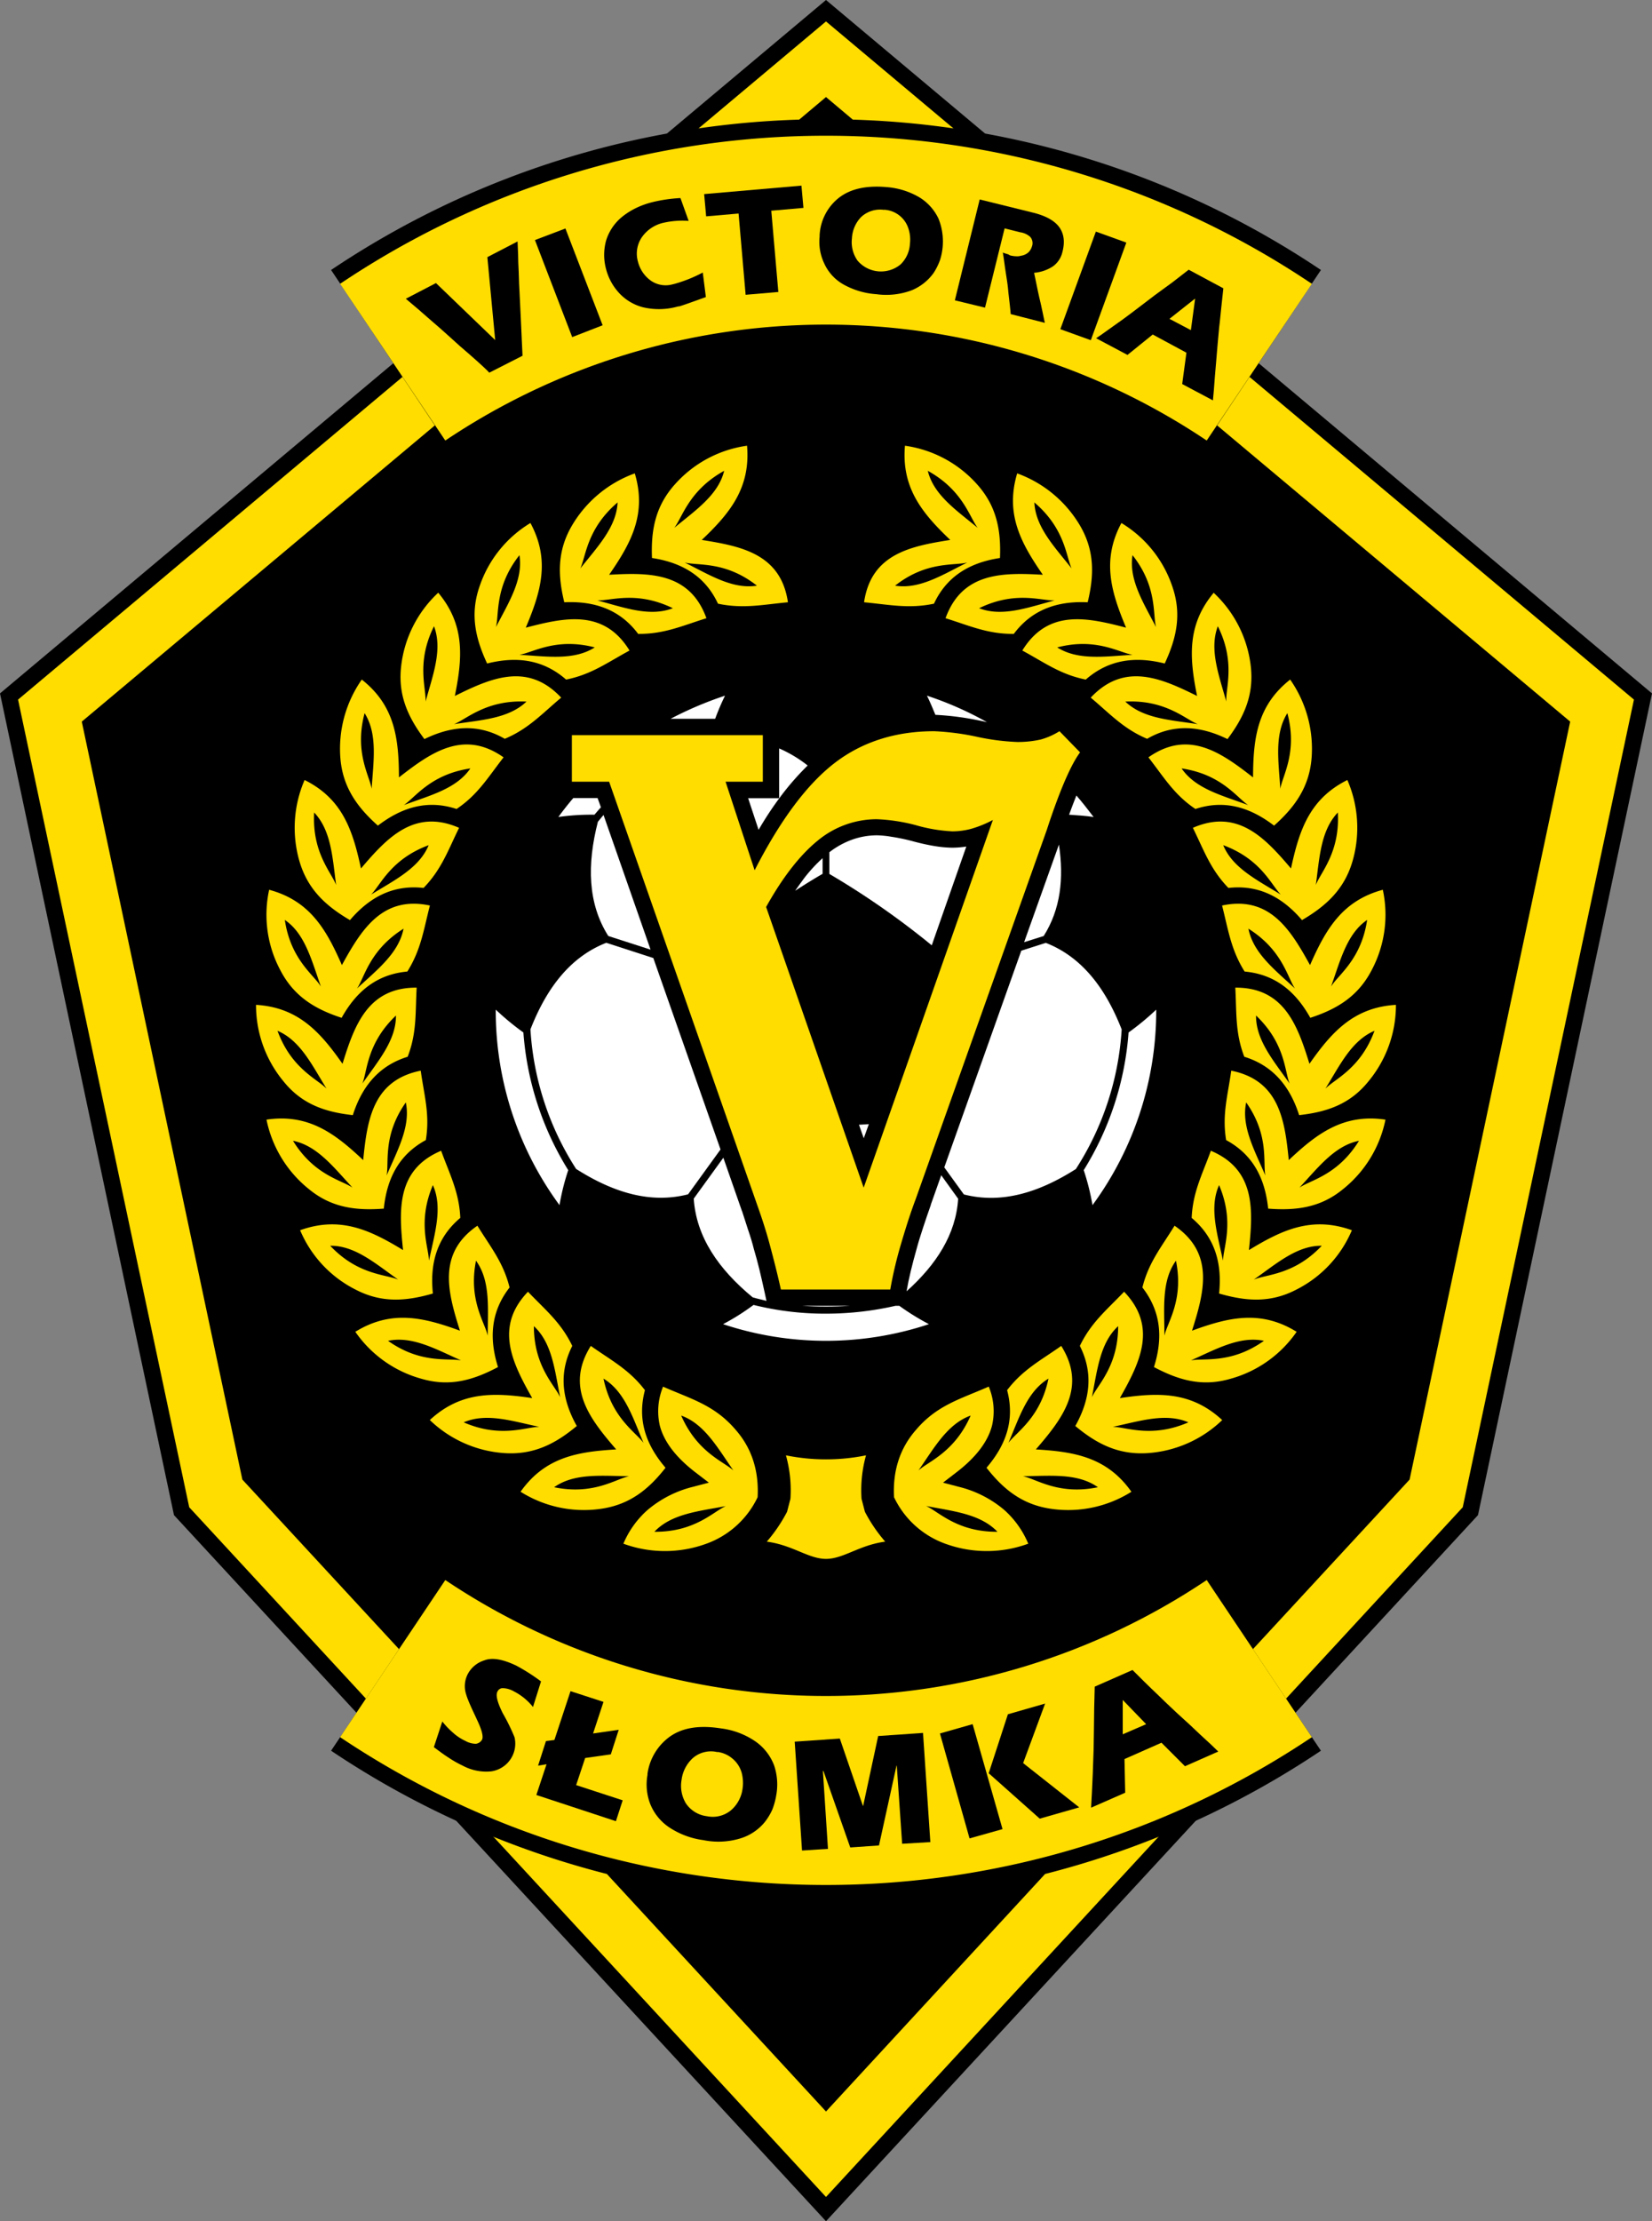 <svg id="Layer_1" data-name="Layer 1" xmlns="http://www.w3.org/2000/svg" viewBox="0 0 421.78 566.93"><rect x="0" y="0" width="421.78" height="566.93" fill="#808080" stroke="none"/><defs><style>.cls-1{fill:#fd0;}.cls-2{fill:#fff;}</style></defs><title>aks_victoria_slomka [Converted]</title><polygon points="210.89 566.93 44.42 386.71 0 176.98 210.89 0 421.78 176.98 377.35 386.71 210.89 566.93"/><polygon class="cls-1" points="210.89 560.74 48.31 384.7 4.61 178.56 210.89 5.47 417.17 178.56 373.46 384.7 210.89 560.74"/><path d="M306.58,651.54l-55.95-60.62a227,227,0,0,1-70.41-31.46l17.35-25.92-40-43.28-41-193.46,90.14-75.6-26.49-39.67a226.46,226.46,0,0,1,119.52-38.38l6.84-5.76,6.84,5.76a226.52,226.52,0,0,1,119.52,38.38l-26.5,39.67,90.14,75.6-41,193.46-40,43.28,17.36,25.92a227,227,0,0,1-70.42,31.46Z" transform="translate(-95.69 -112.62)"/><path class="cls-1" d="M182.52,556a222.81,222.81,0,0,0,248.11,0l-26.85-40.1a174.44,174.44,0,0,1-194.4,0Z" transform="translate(-95.69 -112.62)"/><path d="M382.32,555.28l6-2.59-5.91-6.12h-.07v8.71Zm.65,14.9L374.26,574c.07-1,.14-2.3.21-3.82s.15-3.16.22-4.82.14-3.67.21-6.05l.08-4.89.07-5.76.14-5.55,9.65-4.25c1.8,1.8,4,4,6.62,6.48.8.8,2.31,2.24,4.61,4.4l3.39,3.09,2.59,2.45,2.81,2.59,1.87,1.8-8.5,3.75-6-6-9.44,4.17Z" transform="translate(-95.69 -112.62)"/><polygon points="252.43 452.59 257.33 437.54 266.83 434.81 261.22 450 275.54 461.3 265.46 464.18 252.43 452.59"/><polygon points="247.54 469.22 239.98 442.44 248.33 440.06 255.96 466.85 247.54 469.22"/><polygon points="202.9 444.53 214.42 443.74 220.32 460.94 220.39 460.87 224.21 443.09 235.66 442.3 237.53 470.16 230.33 470.59 228.96 450.65 228.89 450.65 224.42 471.02 217.08 471.53 210.24 452.02 210.1 452.02 211.39 471.89 204.77 472.32 202.9 444.53"/><path d="M278.86,559.82a7.08,7.08,0,0,0-6.27,1.51,9.06,9.06,0,0,0-2.88,5.54,8.71,8.71,0,0,0,1.08,6,7.57,7.57,0,0,0,5.4,3.31,7.29,7.29,0,0,0,6.12-1.51,8.74,8.74,0,0,0,2.95-5.4,10.19,10.19,0,0,0-.21-4.18,7.23,7.23,0,0,0-2.16-3.45,7.45,7.45,0,0,0-4-1.87Zm.93-6.05a19.87,19.87,0,0,1,8.86,3.38,13.14,13.14,0,0,1,4.68,6.05,15.22,15.22,0,0,1,.57,7.49,18.58,18.58,0,0,1-1,3.74,15.33,15.33,0,0,1-1.95,3.24,12.88,12.88,0,0,1-6.26,4.18,19.24,19.24,0,0,1-9.43.43,20.74,20.74,0,0,1-8.79-3.31,13,13,0,0,1-4.82-6.05,13.83,13.83,0,0,1-.65-7.27v-.29a14.09,14.09,0,0,1,5.83-9.58C270.07,553.55,274.32,552.9,279.79,553.77Z" transform="translate(-95.69 -112.62)"/><polygon points="145.66 431.64 141.55 444.1 139.39 444.38 137.38 450.65 139.54 450.29 136.94 458.14 157.25 464.83 158.98 459.5 147.1 455.62 149.4 448.7 155.95 447.77 157.97 441.5 151.42 442.44 154.08 434.38 145.66 431.64"/><path d="M231.77,548.3a14.92,14.92,0,0,0-4.9-4,6.08,6.08,0,0,0-2.66-.8,1.47,1.47,0,0,0-1.51.87c-.51.93,0,2.81,1.36,5.54a49.62,49.62,0,0,1,3,6.12,7.15,7.15,0,0,1-6.05,8.71,12.67,12.67,0,0,1-7.13-1.44l-.43-.21a27,27,0,0,1-3.24-1.87c-1.15-.72-2.38-1.66-3.75-2.67l2.16-6.55a20.19,20.19,0,0,0,2.67,2.81,12.73,12.73,0,0,0,3.24,2.16,5.54,5.54,0,0,0,2.66.72,2.11,2.11,0,0,0,1.59-1.08c.36-.79-.08-2.52-1.37-5.19-.58-1.29-1.15-2.44-1.59-3.45s-.86-2-1.15-3a6.69,6.69,0,0,1,.51-5.19,7.18,7.18,0,0,1,4.17-3.38c2-.79,4.75-.29,8.21,1.37a50.38,50.38,0,0,1,6.26,4Z" transform="translate(-95.69 -112.62)"/><path class="cls-1" d="M182.52,185.06a222.47,222.47,0,0,1,248.11,0l-26.85,40a174.44,174.44,0,0,0-194.4,0Z" transform="translate(-95.69 -112.62)"/><path class="cls-1" d="M349.27,321.86a28.1,28.1,0,0,1-5.61,2.3,18.66,18.66,0,0,1-4.83.65,40.86,40.86,0,0,1-9.36-1.59,46,46,0,0,0-9.93-1.51,23.66,23.66,0,0,0-15,5.4c-4.54,3.67-9,9.36-13.25,17l24.91,71.64,33-93.88Zm16.92-22.61,5.26,5.4c-2,2.66-4.47,8.06-7.27,16.13-.58,1.65-.94,2.8-1.23,3.67L329.47,418.7c-1.51,4-2.73,8-3.81,11.66s-2,7.56-2.67,11.38H295.06c-.94-4.25-1.95-8.14-2.88-11.6s-2-6.69-3.1-9.79L251.21,312.14H241.7V300.26h48.75v11.88h-9.51l7.42,22.6c6.48-12.67,13.25-21.81,20.3-27.28s15.63-8.21,25.56-8.21a64.91,64.91,0,0,1,10.66,1.37A58.94,58.94,0,0,0,355.39,302a26.55,26.55,0,0,0,6.05-.64A18.26,18.26,0,0,0,366.19,299.25Z" transform="translate(-95.69 -112.62)"/><path class="cls-2" d="M231.12,375.35c4.1-10.51,10.15-18.5,19.37-22.1l12,3.89L279.65,406l-8.28,11.45c-9.58,2.45-19.08-.43-28.59-6.48A74,74,0,0,1,231.12,375.35Z" transform="translate(-95.69 -112.62)"/><path class="cls-2" d="M261.79,355,251,351.52c-5.25-8.28-5.47-18.22-2.66-29.16.5-.58.93-1.15,1.44-1.73Z" transform="translate(-95.69 -112.62)"/><path class="cls-2" d="M305.71,331.65v4c-2.37,1.37-4.68,2.81-7,4.32.79-1.15,1.58-2.23,2.37-3.31A40,40,0,0,1,305.71,331.65Z" transform="translate(-95.69 -112.62)"/><path class="cls-2" d="M294.62,303.64A33.39,33.39,0,0,1,301.9,308a69.21,69.21,0,0,0-6.92,7.92,86.94,86.94,0,0,0-5.61,8.5l-2.67-8.07h7.92Z" transform="translate(-95.69 -112.62)"/><path class="cls-2" d="M333.58,353.9a206.16,206.16,0,0,0-26.14-18.22v-5.54a21.28,21.28,0,0,1,5.69-3.17,19,19,0,0,1,6.41-1.15,23.72,23.72,0,0,1,3.67.36,49.34,49.34,0,0,1,5.25,1.08h0c2.09.57,4,1,5.76,1.29h0a30.18,30.18,0,0,0,4.61.43,23.65,23.65,0,0,0,3-.21c.21,0,.36-.07.57-.07Z" transform="translate(-95.69 -112.62)"/><path class="cls-2" d="M366.05,328.19c1.29,8.64.43,16.49-3.89,23.33l-5,1.58Z" transform="translate(-95.69 -112.62)"/><path class="cls-2" d="M370.37,411c-9.51,6.05-19,8.93-28.59,6.48l-5-6.91,19.66-55.3,6.26-2c9.22,3.6,15.27,11.59,19.37,22.1A74,74,0,0,1,370.37,411Z" transform="translate(-95.69 -112.62)"/><path class="cls-2" d="M312.62,445.91c-2,.15-4,.22-6,.22s-4-.07-6.05-.22Z" transform="translate(-95.69 -112.62)"/><path class="cls-2" d="M336,412.58l4.32,6c-.57,9.07-5.54,16.78-13.17,23.62q.43-2.49,1.08-5.19c.43-1.8.93-3.67,1.44-5.47h0c.5-1.87,1.08-3.74,1.73-5.69s1.22-3.67,1.94-5.68v-.08Z" transform="translate(-95.69 -112.62)"/><path class="cls-2" d="M315,399.69c.86-.07,1.66-.07,2.52-.15l-1.3,3.6Z" transform="translate(-95.69 -112.62)"/><path class="cls-2" d="M287.86,443.75c-8.72-7.2-14.4-15.41-15.05-25.2l7.56-10.44,4.75,13.61v-.07c.5,1.51,1,3.09,1.51,4.68q1,2.91,1.51,5h0c.51,1.72,1,3.52,1.44,5.32s.87,3.75,1.37,6l.43,2C290.23,444.33,289.08,444.11,287.86,443.75Z" transform="translate(-95.69 -112.62)"/><path class="cls-2" d="M347.69,296.94a86.86,86.86,0,0,0-15.34-6.76c.79,1.58,1.44,3.16,2.16,4.89a72.7,72.7,0,0,1,11.16,1.44h0C346.39,296.66,347.11,296.8,347.69,296.94Z" transform="translate(-95.69 -112.62)"/><path class="cls-2" d="M374.9,321.14c-1.44-1.88-2.88-3.75-4.39-5.48-.57,1.44-1.22,3.1-1.87,4.9C370.87,320.7,372.89,320.85,374.9,321.14Z" transform="translate(-95.69 -112.62)"/><path class="cls-2" d="M374.62,420.21a83.81,83.81,0,0,0,16.27-49.68v-.22a66.25,66.25,0,0,1-7.06,5.83,77.11,77.11,0,0,1-11.45,35.14A60.72,60.72,0,0,1,374.62,420.21Z" transform="translate(-95.69 -112.62)"/><path class="cls-2" d="M280.3,450.59a83.38,83.38,0,0,0,52.56,0,62.82,62.82,0,0,1-7.56-4.68h-1a79.8,79.8,0,0,1-17.71,2,75.41,75.41,0,0,1-18.51-2.23A59.08,59.08,0,0,1,280.3,450.59Z" transform="translate(-95.69 -112.62)"/><path class="cls-2" d="M222.26,370.31v.22a83.75,83.75,0,0,0,16.28,49.68,59.38,59.38,0,0,1,2.23-8.93,77.22,77.22,0,0,1-11.45-35.14A67.27,67.27,0,0,1,222.26,370.31Z" transform="translate(-95.69 -112.62)"/><path class="cls-2" d="M242.06,316.31c-1.36,1.59-2.59,3.17-3.81,4.83a60.33,60.33,0,0,1,9.21-.58c.58-.65,1.08-1.3,1.66-1.87l-.86-2.38Z" transform="translate(-95.69 -112.62)"/><path class="cls-2" d="M280.8,290.18a92.07,92.07,0,0,0-13.9,5.9h11.38A61.18,61.18,0,0,1,280.8,290.18Z" transform="translate(-95.69 -112.62)"/><path d="M229.1,203.42l-8.49,4.32c-.36-.44-2-2-4.9-4.54l-2.66-2.3-2.31-2.09-2.66-2.38-3.24-2.81-2.38-2.08-3.16-2.67,7.7-4,15.12,14.55-2-21.17,7.71-4c0,.36.07,1.51.14,3.31,0,1.37.07,2.81.15,4.32.07,2.52.14,4.32.21,5.26l.36,7.41.22,4.83Z" transform="translate(-95.69 -112.62)"/><polygon points="146.09 86.04 136.58 61.27 144.36 58.32 153.86 83.02 146.09 86.04"/><path d="M269.42,163.17l2.09,5.83a21.7,21.7,0,0,0-6.19.43,9.17,9.17,0,0,0-5.76,3.75,7.43,7.43,0,0,0-1,6.19,8.49,8.49,0,0,0,3.31,4.89,6.63,6.63,0,0,0,5.76.87h.08a35.83,35.83,0,0,0,7.41-2.95l.79,6.26c-4,1.44-6.19,2.23-6.84,2.38h-.21a17.79,17.79,0,0,1-9.07.21,12.63,12.63,0,0,1-6.2-3.81,14.31,14.31,0,0,1-3.16-5.91,13.78,13.78,0,0,1,0-7.27,12.59,12.59,0,0,1,4-6,18.32,18.32,0,0,1,3.6-2.3,21.58,21.58,0,0,1,4.46-1.58A38.57,38.57,0,0,1,269.42,163.17Z" transform="translate(-95.69 -112.62)"/><polygon points="180.29 55.22 179.78 49.54 204.62 47.38 205.13 53.06 196.92 53.78 198.72 74.52 190.37 75.24 188.57 54.5 180.29 55.22"/><path d="M321.84,160.36a19.41,19.41,0,0,1,8.64,2.66,12.75,12.75,0,0,1,4.82,5.4,15.59,15.59,0,0,1,.36,10.66,16.17,16.17,0,0,1-1.58,3.17,12.9,12.9,0,0,1-5.62,4.46,18.5,18.5,0,0,1-9,1A20,20,0,0,1,311,185.2a11.7,11.7,0,0,1-4.9-5.4,12.81,12.81,0,0,1-1.15-6.77v-.36a13,13,0,0,1,4.75-9.43c2.95-2.38,7-3.31,12.17-2.88Zm-.43,5.83a7.08,7.08,0,0,0-5.91,1.87,8.43,8.43,0,0,0-2.3,5.4,8.17,8.17,0,0,0,1.44,5.69,7.85,7.85,0,0,0,11,.94,7.91,7.91,0,0,0,2.37-5.26,9,9,0,0,0-.43-4,6.88,6.88,0,0,0-6.19-4.68Z" transform="translate(-95.69 -112.62)"/><path d="M345.82,163.53l13.68,3.38c3.16.79,5.4,2,6.62,3.67s1.51,3.82.79,6.48a6.22,6.22,0,0,1-2.37,3.53,10.36,10.36,0,0,1-4.83,1.66c.51,2.37.94,4.68,1.44,6.77s.87,4,1.3,6l-8.71-2.23c-.22-2.52-.51-4.54-.65-6.12s-.43-3.24-.72-5.18-.43-3.24-.65-4.4l.43.15.43.14.51.15.5.28a7.11,7.11,0,0,0,1.59.22,3.44,3.44,0,0,0,1.22-.14,3.55,3.55,0,0,0,1.87-.87,3.41,3.41,0,0,0,.87-1.44,2.42,2.42,0,0,0-.44-2.52,4.86,4.86,0,0,0-2.52-1.15l-4-1-5,20.23-7.7-1.87Z" transform="translate(-95.69 -112.62)"/><polygon points="270.72 84.02 279.79 59.11 287.57 61.92 278.5 86.83 270.72 84.02"/><path d="M383.54,203.2l-8-4.25c.79-.5,1.8-1.22,3-2.09s2.44-1.72,3.74-2.66,2.81-2.09,4.61-3.46l3.67-2.8L395,184.7l4.18-3.24,8.85,4.75c-.28,2.45-.57,5.33-.93,8.78-.15,1-.29,3-.58,6l-.36,4.32-.29,3.38-.28,3.67-.22,2.45-7.85-4.17,1.08-8L390,198l-6.41,5.18ZM394.27,194l5.47,2.88,1.08-8h-.07Z" transform="translate(-95.69 -112.62)"/><path class="cls-1" d="M348.12,466.5a16.3,16.3,0,0,1,.86,9.94c-1,3.89-3.81,7.92-9.14,12l-3.38,2.6,4.1,1.08a28.34,28.34,0,0,1,11.66,6,23.89,23.89,0,0,1,6,8.5,30.79,30.79,0,0,1-20.81.14,23.19,23.19,0,0,1-13.46-12c-.36-6.77,1.51-12.53,5.62-17.21,5.4-6.34,11.37-7.85,18.5-11Zm-4.61,7.42c-6,2.16-9.36,8.35-13.32,14,2.52-2.3,9.22-4.61,13.32-14Zm6.84,29.66C346,499,339,498.33,332.14,497,335.3,498.4,340.06,503.66,350.35,503.58Z" transform="translate(-95.69 -112.62)"/><path class="cls-1" d="M265,466.5a16.45,16.45,0,0,0-.86,9.94c1,3.89,3.81,7.92,9.14,12l3.39,2.6-4.11,1.08a28.47,28.47,0,0,0-11.66,6,23.89,23.89,0,0,0-6.05,8.5,30.79,30.79,0,0,0,20.81.14,23.19,23.19,0,0,0,13.46-12c.36-6.77-1.51-12.53-5.61-17.21-5.4-6.34-11.38-7.85-18.51-11Zm4.61,7.42c6,2.16,9.36,8.35,13.32,14-2.52-2.3-9.22-4.61-13.32-14Zm-6.84,29.66c4.32-4.6,11.38-5.25,18.22-6.55C277.85,498.4,273.1,503.66,262.8,503.58Z" transform="translate(-95.69 -112.62)"/><path class="cls-1" d="M249.77,464.49c5.47,3.31,7.49,10,10.22,16.41-1.94-2.73-8.13-6.33-10.22-16.41Zm-12.6,27.72c5.18-3.67,12.17-2.88,19.15-2.81-3.38.65-9.07,4.9-19.15,2.81Zm-8.57,1.15a30.3,30.3,0,0,0,20.3,4.39c7.42-1,12.32-4.89,16.71-10.51-5-5.83-7.27-12.24-5.26-19.8-4-5.26-8.64-7.63-13.82-11.3-6.63,10.58-.22,18.64,6.48,26.42C243.22,483.14,234.86,484.5,228.6,493.36Z" transform="translate(-95.69 -112.62)"/><path class="cls-1" d="M232,451.1c4.68,4.32,5.33,11.3,6.7,18.14-1.37-3.1-6.7-7.85-6.7-18.14Zm-17.92,24.55c5.83-2.52,12.45-.29,19.29,1.15-3.38,0-9.86,2.95-19.29-1.15Zm-8.64-.58a30.36,30.36,0,0,0,19,8.43c7.42.5,13-2.31,18.51-6.92-3.75-6.69-4.68-13.46-1.15-20.44-2.88-6-6.92-9.22-11.31-13.83-8.64,9-4,18.15,1.08,27.15C221.76,468,213.34,467.73,205.42,475.07Z" transform="translate(-95.69 -112.62)"/><path class="cls-1" d="M217.22,434.39c3.75,5.19,3,12.17,3,19.15-.72-3.38-5-9.07-3-19.15Zm-22.46,20.45c6.19-1.3,12.24,2.16,18.65,5-3.31-.65-10.3.93-18.65-5Zm-8.35-2.3a30.34,30.34,0,0,0,16.92,12c7.2,2.09,13.17.36,19.51-3-2.3-7.28-1.87-14.12,2.95-20.31-1.58-6.41-4.89-10.37-8.21-15.77-10.29,7.06-7.56,17-4.46,26.79C203.83,448.86,195.62,446.85,186.41,452.54Z" transform="translate(-95.69 -112.62)"/><path class="cls-1" d="M206.21,415.1c2.59,5.76.43,12.45-1,19.29-.07-3.45-3-9.86,1-19.29ZM180,430.58c6.34-.08,11.59,4.6,17.35,8.64-3.17-1.37-10.29-1.16-17.35-8.64Zm-7.7-4a30,30,0,0,0,14.18,15.19c6.62,3.45,12.82,3,19.73,1-.79-7.64,1-14.26,7-19.3-.29-6.62-2.73-11.16-4.89-17.14-11.45,4.83-10.8,15.12-9.72,25.35C190.15,426.54,182.52,422.94,172.3,426.62Z" transform="translate(-95.69 -112.62)"/><path class="cls-1" d="M199.3,394c1.29,6.12-2.16,12.24-4.9,18.65.65-3.39-1-10.3,4.9-18.65Zm-28.8,9.79c6.19,1.23,10.44,6.84,15.19,11.95-2.81-1.94-9.79-3.16-15.19-11.95Zm-6.77-5.4a30.52,30.52,0,0,0,10.8,17.71c5.76,4.76,12,5.55,19.15,5,.79-7.63,3.82-13.75,10.73-17.49,1.08-6.56-.43-11.38-1.3-17.72-12.24,2.45-13.68,12.6-14.69,22.83C181.22,401.92,174.46,396.81,163.73,398.39Z" transform="translate(-95.69 -112.62)"/><path class="cls-1" d="M196.78,371.82c.07,6.34-4.61,11.67-8.57,17.36,1.29-3.17,1.08-10.23,8.57-17.36Zm-30.24,3.89c5.9,2.52,8.85,8.86,12.52,14.76-2.37-2.45-9-5.11-12.52-14.76Zm-5.48-6.62a30.43,30.43,0,0,0,7,19.51c4.68,5.83,10.58,7.85,17.71,8.64,2.3-7.2,6.55-12.6,14-14.9,2.38-6.12,1.94-11.31,2.3-17.64-12.45-.08-15.91,9.64-18.93,19.44C177.48,376.07,171.86,369.74,161.06,369.09Z" transform="translate(-95.69 -112.62)"/><path class="cls-1" d="M198.72,349.65c-1.22,6.26-6.77,10.51-11.88,15.26,1.94-2.81,3.17-9.79,11.88-15.26Zm-30.31-2.23c5.18,3.52,6.84,10.36,9.21,17-1.8-3-7.7-6.84-9.21-17Zm-4-7.71a30,30,0,0,0,2.88,20.59c3.45,6.63,8.78,9.87,15.62,12.1,3.74-6.7,8.93-11.09,16.78-11.81,3.52-5.61,4.17-10.73,5.76-16.85-12.17-2.59-17.5,6.2-22.47,15.2C179,349.86,174.82,342.52,164.38,339.71Z" transform="translate(-95.69 -112.62)"/><path class="cls-1" d="M205.13,328.34c-2.38,5.83-8.71,8.92-14.69,12.6,2.45-2.45,5-9,14.69-12.6ZM175.9,320c4.39,4.61,4.68,11.6,5.61,18.51-1.15-3.17-6.19-8.21-5.61-18.51Zm-2.45-8.28a30.66,30.66,0,0,0-1.3,20.74c2.09,7.13,6.7,11.38,12.89,15,5-5.84,11-9.08,18.79-8.21,4.61-4.75,6.27-9.65,9.07-15.34-11.44-5-18.43,2.59-25.05,10.37C185.76,324.59,183.17,316.53,173.45,311.7Z" transform="translate(-95.69 -112.62)"/><path class="cls-1" d="M215.78,308.75c-3.6,5.26-10.44,6.91-17,9.36,2.88-1.87,6.77-7.85,17-9.36Zm-27-14.11c3.39,5.4,2.24,12.31,1.8,19.3-.57-3.39-4.46-9.36-1.8-19.3Zm-.72-8.57a30.82,30.82,0,0,0-5.47,20c.58,7.41,4.25,12.53,9.58,17.28,6.12-4.68,12.67-6.7,20.09-4.25,5.47-3.67,8.06-8.14,12-13.18-10.22-7.2-18.58-1.22-26.71,5.12C197.5,301.19,196.56,292.77,188.06,286.07Z" transform="translate(-95.69 -112.62)"/><path class="cls-1" d="M230.11,291.69c-4.61,4.39-11.59,4.68-18.5,5.76,3.17-1.23,8.21-6.27,18.5-5.76ZM206.5,272.46c2.23,5.91-.29,12.46-2.16,19.23.21-3.39-2.45-10,2.16-19.23Zm1.08-8.56a30.27,30.27,0,0,0-9.44,18.5c-.93,7.42,1.59,13.1,5.91,18.86,6.91-3.38,13.75-4,20.52-.07,6.12-2.59,9.5-6.41,14.4-10.51-8.57-9.14-17.93-5-27.15-.43C213.77,280.6,214.49,272.18,207.58,263.9Z" transform="translate(-95.69 -112.62)"/><path class="cls-1" d="M247.54,277.86c-5.33,3.39-12.24,2.31-19.23,1.88,3.39-.51,9.29-4.47,19.23-1.88Zm-19.23-23.54c1,6.26-2.81,12.17-6,18.36.86-3.31-.36-10.3,6-18.36Zm2.81-8.21a30.09,30.09,0,0,0-13,16.2c-2.45,7.06-1.08,13.18,1.94,19.66,7.42-1.87,14.26-1.08,20.16,4.1,6.48-1.29,10.59-4.39,16.2-7.41-6.55-10.66-16.56-8.43-26.49-5.84C233.78,263.68,236.23,255.62,231.12,246.11Z" transform="translate(-95.69 -112.62)"/><path class="cls-1" d="M267.48,267.86c-6,2.3-12.53-.22-19.3-2,3.46.14,10-2.52,19.3,2Zm-14.11-27c-.29,6.33-5.19,11.37-9.51,16.84,1.44-3.09,1.66-10.15,9.51-16.84Zm4.39-7.42a30.75,30.75,0,0,0-16,13.25c-3.82,6.48-3.68,12.74-2,19.65,7.63-.36,14.18,1.8,18.86,8.07,6.63.07,11.31-2.09,17.43-4-4.25-11.74-14.55-11.67-24.84-11.09C256.82,251.22,260.86,243.81,257.76,233.44Z" transform="translate(-95.69 -112.62)"/><path class="cls-1" d="M288.94,262.1c-6.27,1-12.17-2.81-18.44-5.91,3.32.87,10.37-.43,18.44,5.91Zm-8.36-29.31c-1.51,6.19-7.34,10.08-12.74,14.55,2.09-2.67,3.74-9.58,12.74-14.55Zm5.84-6.41a30.22,30.22,0,0,0-18.36,9.8c-5,5.54-6.2,11.66-5.91,18.86,7.56,1.15,13.54,4.54,16.85,11.66,6.48,1.37,11.52.22,17.86-.36-1.8-12.38-12-14.32-22-15.91C282,243.66,287.35,237.18,286.42,226.38Z" transform="translate(-95.69 -112.62)"/><path class="cls-1" d="M363.38,464.49c-5.47,3.31-7.48,10-10.22,16.41,1.94-2.73,8.14-6.33,10.22-16.41ZM376,492.21c-5.18-3.67-12.16-2.88-19.15-2.81,3.39.65,9.07,4.9,19.15,2.81Zm8.57,1.15a30.28,30.28,0,0,1-20.3,4.39c-7.42-1-12.31-4.89-16.71-10.51,5-5.83,7.28-12.24,5.26-19.8,4-5.26,8.64-7.63,13.82-11.3,6.63,10.58.22,18.64-6.48,26.42C369.94,483.14,378.29,484.5,384.55,493.36Z" transform="translate(-95.69 -112.62)"/><path class="cls-1" d="M381.17,451.1c-4.68,4.32-5.33,11.3-6.7,18.14,1.37-3.1,6.7-7.85,6.7-18.14Zm17.93,24.55c-5.84-2.52-12.46-.29-19.3,1.15,3.38,0,9.86,2.95,19.3-1.15Zm8.64-.58a30.38,30.38,0,0,1-19,8.43c-7.42.5-13-2.31-18.51-6.92,3.75-6.69,4.68-13.46,1.16-20.44,2.88-6,6.91-9.22,11.3-13.83,8.64,9,4,18.15-1.08,27.15C391.39,468,399.82,467.73,407.74,475.07Z" transform="translate(-95.69 -112.62)"/><path class="cls-1" d="M395.93,434.39c-3.75,5.19-2.95,12.17-2.95,19.15.72-3.38,5-9.07,2.95-19.15Zm22.46,20.45c-6.19-1.3-12.24,2.16-18.65,5,3.32-.65,10.3.93,18.65-5Zm8.35-2.3a30.31,30.31,0,0,1-16.92,12c-7.2,2.09-13.17.36-19.51-3,2.31-7.28,1.87-14.12-2.95-20.31,1.58-6.41,4.9-10.37,8.21-15.77,10.29,7.06,7.56,17,4.46,26.79C409.32,448.86,417.53,446.85,426.74,452.54Z" transform="translate(-95.69 -112.62)"/><path class="cls-1" d="M406.94,415.1c-2.59,5.76-.43,12.45,1,19.29.07-3.45,3-9.86-1-19.29Zm26.21,15.48c-6.33-.08-11.59,4.6-17.35,8.64,3.17-1.37,10.3-1.16,17.35-8.64Zm7.71-4a30.07,30.07,0,0,1-14.19,15.19c-6.62,3.45-12.81,3-19.73,1,.8-7.64-1-14.26-7-19.3.29-6.62,2.74-11.16,4.9-17.14,11.44,4.83,10.8,15.12,9.72,25.35C423,426.54,430.63,422.94,440.86,426.62Z" transform="translate(-95.69 -112.62)"/><path class="cls-1" d="M413.86,394c-1.3,6.12,2.16,12.24,4.89,18.65-.65-3.39,1-10.3-4.89-18.65Zm28.8,9.79c-6.2,1.23-10.44,6.84-15.2,11.95,2.81-1.94,9.8-3.16,15.2-11.95Zm6.76-5.4a30.46,30.46,0,0,1-10.8,17.71c-5.76,4.76-12,5.55-19.15,5-.79-7.63-3.81-13.75-10.73-17.49-1.08-6.56.44-11.38,1.3-17.72,12.24,2.45,13.68,12.6,14.69,22.83C431.93,401.92,438.7,396.81,449.42,398.39Z" transform="translate(-95.69 -112.62)"/><path class="cls-1" d="M416.38,371.82c-.08,6.34,4.6,11.67,8.56,17.36-1.29-3.17-1.08-10.23-8.56-17.36Zm30.24,3.89c-5.91,2.52-8.86,8.86-12.53,14.76,2.37-2.45,9-5.11,12.53-14.76Zm5.47-6.62a30.43,30.43,0,0,1-7,19.51c-4.68,5.83-10.58,7.85-17.71,8.64-2.3-7.2-6.55-12.6-14-14.9-2.37-6.12-1.94-11.31-2.3-17.64,12.45-.08,15.91,9.64,18.93,19.44C435.67,376.07,441.29,369.74,452.09,369.09Z" transform="translate(-95.69 -112.62)"/><path class="cls-1" d="M414.43,349.65c1.23,6.26,6.77,10.51,11.88,15.26-1.94-2.81-3.17-9.79-11.88-15.26Zm30.31-2.23c-5.18,3.52-6.84,10.36-9.21,17,1.8-3,7.7-6.84,9.21-17Zm4-7.71a30.13,30.13,0,0,1-2.88,20.59c-3.46,6.63-8.79,9.87-15.63,12.1-3.74-6.7-8.93-11.09-16.77-11.81-3.53-5.61-4.18-10.73-5.76-16.85,12.16-2.59,17.49,6.2,22.46,15.2C434.16,349.86,438.34,342.52,448.78,339.71Z" transform="translate(-95.69 -112.62)"/><path class="cls-1" d="M408,328.34c2.38,5.83,8.72,8.92,14.69,12.6-2.45-2.45-5-9-14.69-12.6ZM437.26,320c-4.4,4.61-4.68,11.6-5.62,18.51,1.15-3.17,6.19-8.21,5.62-18.51Zm2.44-8.28a30.66,30.66,0,0,1,1.3,20.74c-2.09,7.13-6.7,11.38-12.89,15-5-5.84-11-9.08-18.79-8.21-4.61-4.75-6.26-9.65-9.07-15.34,11.45-5,18.43,2.59,25.05,10.37C427.39,324.59,430,316.53,439.7,311.7Z" transform="translate(-95.69 -112.62)"/><path class="cls-1" d="M397.37,308.75c3.6,5.26,10.44,6.91,17,9.36-2.88-1.87-6.77-7.85-17-9.36Zm27-14.11c-3.39,5.4-2.23,12.31-1.8,19.3.57-3.39,4.46-9.36,1.8-19.3Zm.72-8.57a30.82,30.82,0,0,1,5.47,20c-.58,7.41-4.25,12.53-9.58,17.28-6.12-4.68-12.67-6.7-20.08-4.25-5.48-3.67-8.07-8.14-12-13.18,10.23-7.2,18.58-1.22,26.71,5.12C415.66,301.19,416.59,292.77,425.09,286.07Z" transform="translate(-95.69 -112.62)"/><path class="cls-1" d="M383,291.69c4.61,4.39,11.59,4.68,18.5,5.76-3.16-1.23-8.2-6.27-18.5-5.76Zm23.62-19.23c-2.24,5.91.28,12.46,2.16,19.23-.22-3.39,2.44-10-2.16-19.23Zm-1.08-8.56A30.31,30.31,0,0,1,415,282.4c.93,7.42-1.59,13.1-5.91,18.86-6.91-3.38-13.75-4-20.52-.07-6.12-2.59-9.5-6.41-14.4-10.51,8.57-9.14,17.93-5,27.15-.43C399.38,280.6,398.66,272.18,405.58,263.9Z" transform="translate(-95.69 -112.62)"/><path class="cls-1" d="M365.62,277.86c5.32,3.39,12.24,2.31,19.22,1.88-3.38-.51-9.29-4.47-19.22-1.88Zm19.22-23.54c-1,6.26,2.81,12.17,6,18.36-.87-3.31.36-10.3-6-18.36ZM382,246.11a30.09,30.09,0,0,1,13,16.2c2.45,7.06,1.08,13.18-1.94,19.66-7.42-1.87-14.26-1.08-20.16,4.1-6.48-1.29-10.59-4.39-16.2-7.41,6.55-10.66,16.56-8.43,26.49-5.84C379.37,263.68,376.92,255.62,382,246.11Z" transform="translate(-95.69 -112.62)"/><path class="cls-1" d="M345.67,267.86c6,2.3,12.53-.22,19.3-2-3.46.14-10-2.52-19.3,2Zm14.11-27c.29,6.33,5.19,11.37,9.51,16.84-1.44-3.09-1.66-10.15-9.51-16.84Zm-4.39-7.42a30.81,30.81,0,0,1,16,13.25c3.81,6.48,3.67,12.74,2,19.65-7.63-.36-14.18,1.8-18.86,8.07-6.63.07-11.31-2.09-17.43-4,4.25-11.74,14.55-11.67,24.84-11.09C356.33,251.22,352.3,243.81,355.39,233.44Z" transform="translate(-95.69 -112.62)"/><path class="cls-1" d="M324.22,262.1c6.26,1,12.16-2.81,18.43-5.91-3.31.87-10.37-.43-18.43,5.91Zm8.35-29.31c1.51,6.19,7.34,10.08,12.74,14.55-2.09-2.67-3.74-9.58-12.74-14.55Zm-5.83-6.41a30.28,30.28,0,0,1,18.36,9.8c5,5.54,6.19,11.66,5.9,18.86-7.56,1.15-13.54,4.54-16.85,11.66-6.48,1.37-11.52.22-17.85-.36,1.8-12.38,11.95-14.32,22-15.91C331.2,243.66,325.8,237.18,326.74,226.38Z" transform="translate(-95.69 -112.62)"/><path class="cls-1" d="M316.8,484.07a51.39,51.39,0,0,1-20.45,0,33.1,33.1,0,0,1,1.15,11.09l-.86,3.31a39.44,39.44,0,0,1-5.18,7.63c6.62.87,10.65,4.4,15.12,4.4s8.49-3.53,15.12-4.4a39,39,0,0,1-5.19-7.63l-.86-3.31A33.1,33.1,0,0,1,316.8,484.07Z" transform="translate(-95.69 -112.62)"/></svg>